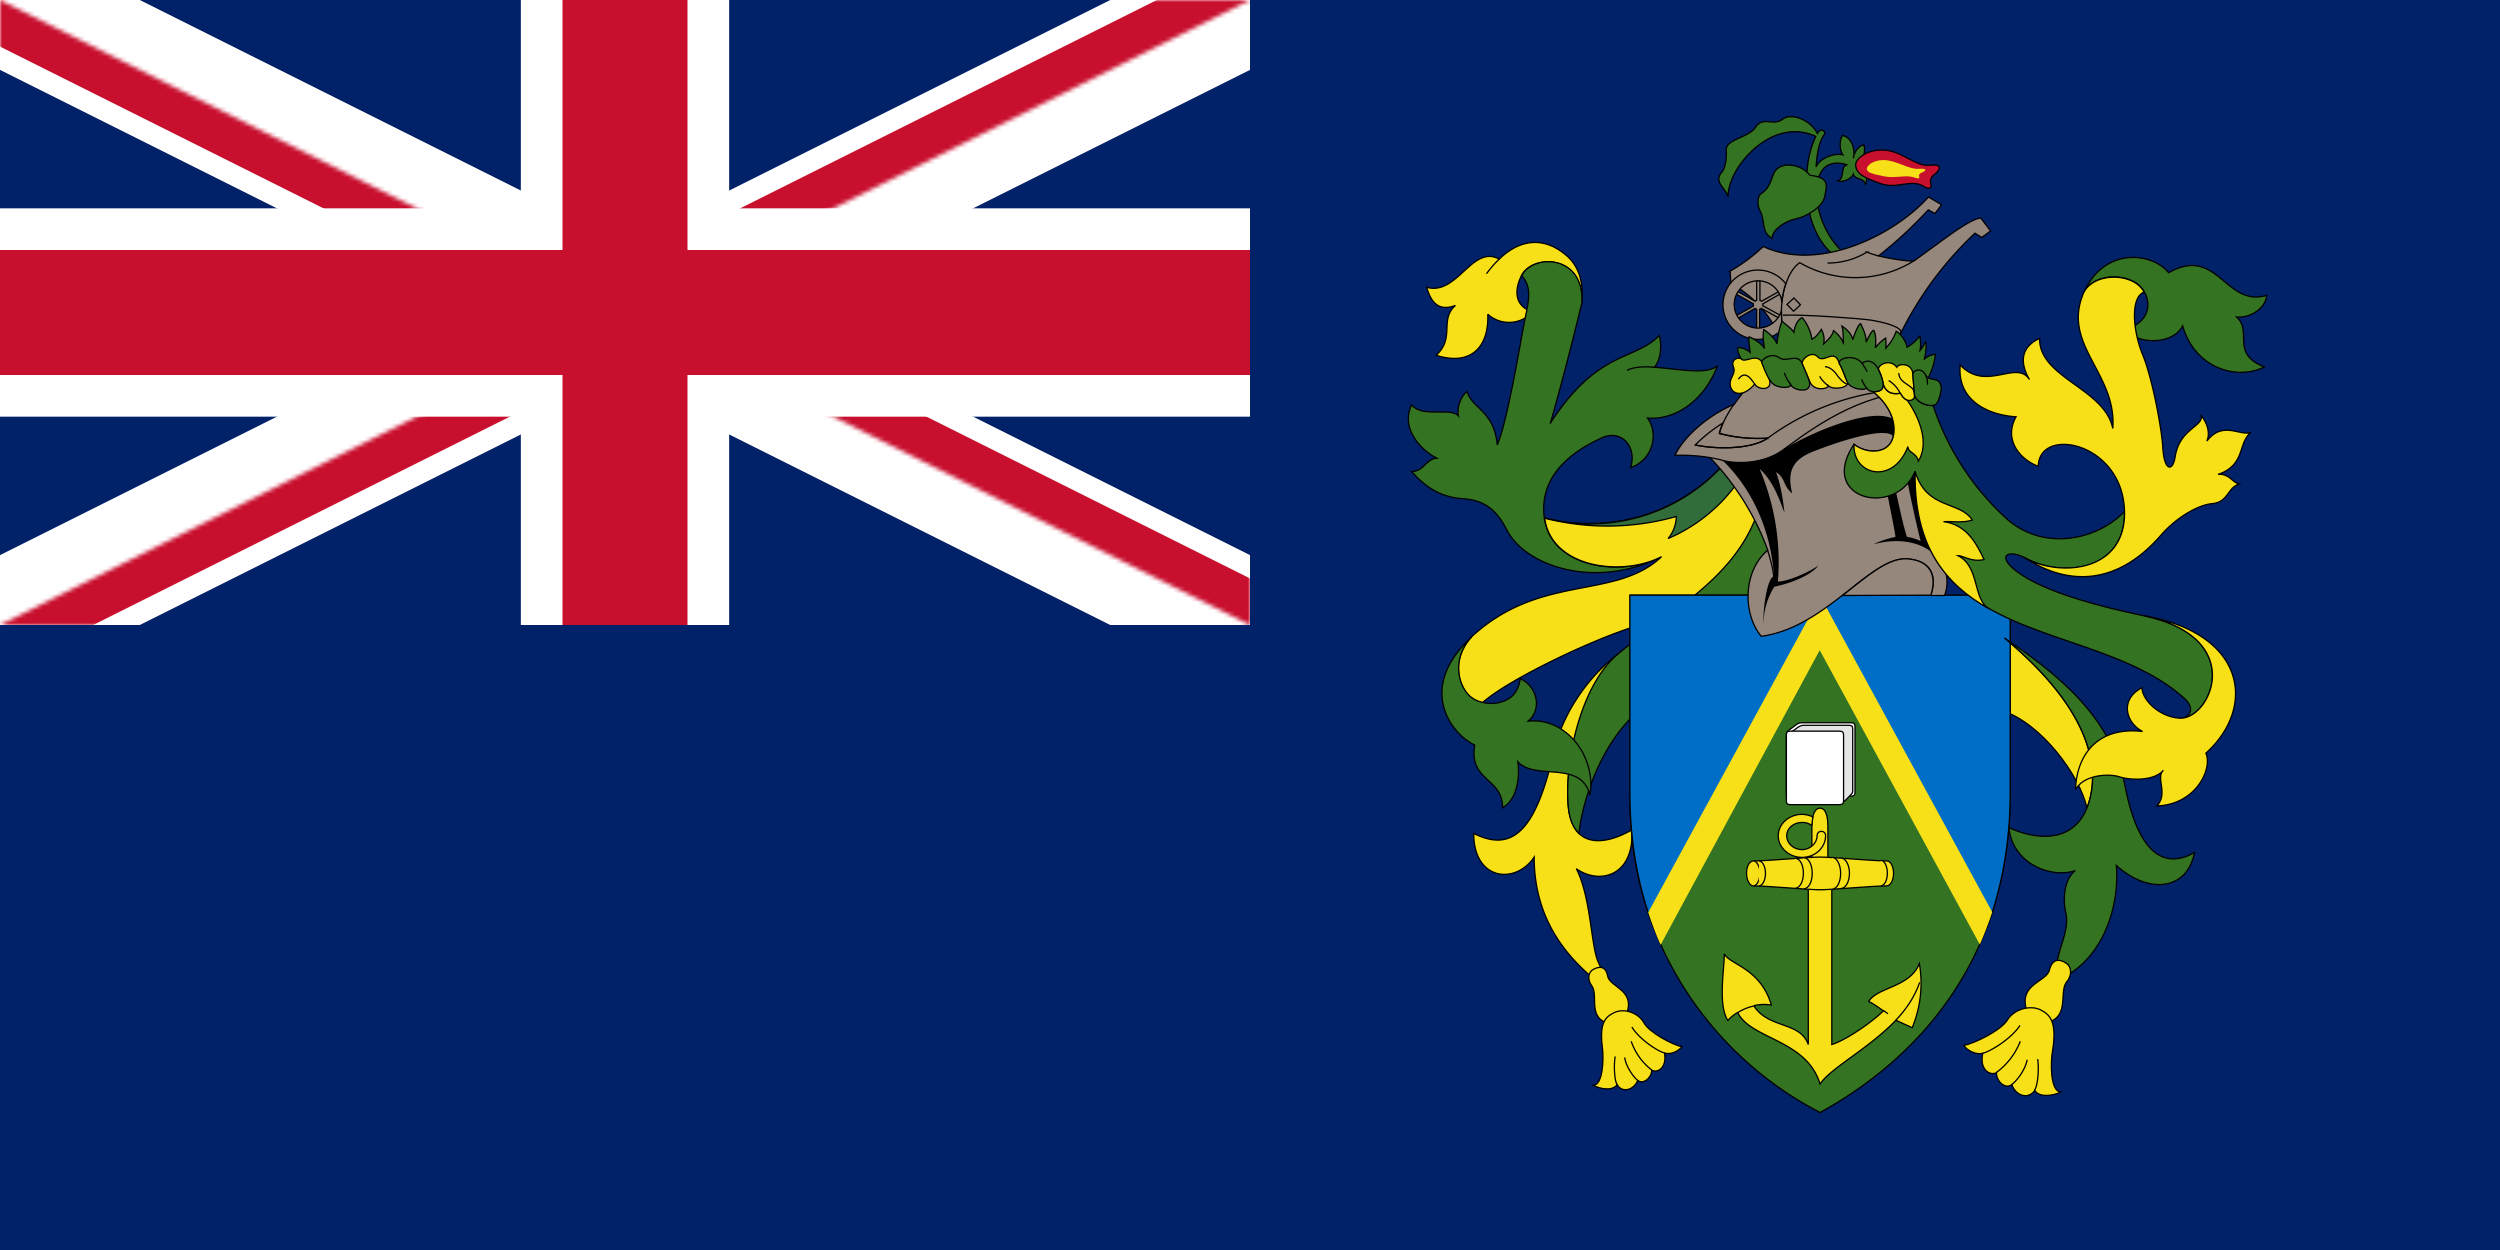 <svg xmlns="http://www.w3.org/2000/svg" width="600" height="300" fill="none"><rect width="100%" height="100%" fill="#333333" stroke="none"/><g clip-path="url(#a)"><path fill="#fff" d="M0 0h600v300H0z"/><path fill="#012169" d="M0 0h600v300H0z"/><path fill="#F7E017" stroke="#000" stroke-width=".313" d="M388.196 157.059a43.9 43.9 0 0 0-14.898 21.6c-4.469 21.211-10.428 25.951-19.603 21.367 0 11.421 10.116 12.276 14.507 5.671 0 10.645 3.92 19.891 12.702 27.816 3.764 3.341 4.47 1.088 2.666-2.642-1.725-3.651-1.725-15.539-5.253-22.376 5.645 3.962 13.957 1.709 13.329-9.324-7.292 4.196-14.506 4.04-15.29-5.983-.862-11.654 3.686-28.748 11.84-36.129Zm-8.625-84.379c.549-4.273-.392-8.547-3.528-11.266-5.96-5.206-11.84-3.497-16.231.777-6.509-3.574-10.037 8.857-17.408 6.76 1.176 4.04 3.137 5.75 6.9 4.35-3.92 3.497 0 7.77-4.626 11.966 8.312 2.642 12.703-1.942 12.389-9.868a7.55 7.55 0 0 0 2.543 1.531 7.6 7.6 0 0 0 5.827-.295 7.5 7.5 0 0 0 2.372-1.78c-4.391-1.398-4.391-5.205-2.665-8.702 2.665-5.283 15.133-5.05 14.427 6.527Z"/><path fill="#337321" stroke="#000" stroke-width=".313" d="M398.782 133.594c-9.409 4.973-26.503 2.875-28.149-9.324-1.569-12.043 10.272-17.481 13.486-19.035 4.94-2.487 8.861 1.942 7.214 6.992 5.489-1.864 6.744-8.235 4.078-11.887 7.292.544 13.957-4.895 16.78-12.587-2.51 2.33-9.41.777-15.134.388 1.725-1.942 1.725-5.672 1.176-7.614-5.959 6.138-14.662 3.341-26.111 20.978a787 787 0 0 0 7.528-28.825c.627-11.655-11.762-11.81-14.428-6.527 2.902 3.263 1.333 6.993.314 12.82-1.255 6.76-3.921 22.532-6.195 27.816-.705-8.236-6.194-8.78-7.213-12.82-1.569 1.087-2.51 3.884-2.117 5.827-1.961-2.098-8.704.544-11.213-2.642-2.588 5.206 1.568 10.489 6.037 12.82-2.587.156-3.136 3.186-6.037 3.186 3.842 4.429 7.762 6.216 12.232 6.526 4.548.311 7.841 2.02 10.585 7.459 4.47 8.78 21.328 14.452 37.167 6.449Z"/><path fill="#F7E017" stroke="#000" stroke-width=".313" d="M422.148 122.949c-5.332 14.53-19.838 24.863-26.346 26.417-11.134 2.72-33.874 13.675-39.99 19.269a7.1 7.1 0 0 1-2.509-1.01c-2.979-2.098-5.489-8.935-.157-14.762 16.624-15.384 34.501-8.702 45.636-19.269-9.41 4.895-26.503 2.797-28.072-9.324a43.5 43.5 0 0 0 23.136-.397 43.2 43.2 0 0 0 19.599-12.19 76 76 0 0 1 8.625 11.266z"/><path fill="#337321" stroke="#000" stroke-width=".313" d="M388.197 157.058c-8.39 6.993-12.703 24.397-11.84 36.13.235 3.263 1.176 5.438 2.587 6.837.627-6.682 5.254-23.853 17.251-31.545 10.036-6.449 25.797-20.978 31.599-37.683a13.4 13.4 0 0 0-6.194-7.148c-5.803 15.695-21.25 23.231-33.403 33.409Z"/><path fill="#316D3A" stroke="#000" stroke-width=".313" d="M416.738 116.19a39.4 39.4 0 0 1-16.388 13.053 8.5 8.5 0 0 0 1.96-5.283 60.83 60.83 0 0 1-31.678.388 43.5 43.5 0 0 0 23.178-.375 43.17 43.17 0 0 0 19.634-12.212 16.3 16.3 0 0 1 3.294 4.429Z"/><path fill="#337321" stroke="#000" stroke-width=".313" d="M353.148 152.94c-13.487 12.432-4.548 23.465.784 25.873-1.49 8.78 6.822 7.77 6.665 15.074 3.371-1.865 4.234-6.993 3.685-11.033 4.313 4.584 15.055-.544 17.329 7.925 1.49-9.324-5.803-18.648-14.82-17.715 3.764-3.341 1.568-8.78-1.96-10.179-.706 6.838-8.468 6.838-11.448 4.662-3.058-2.02-5.489-8.857-.235-14.684z"/><path fill="#F7E017" stroke="#000" stroke-width=".313" d="M382.395 232.658c-1.412.777-1.333 2.719-.392 3.885 1.803 2.486-1.333 8.08 4.704 9.246 1.725.388 3.137-.777 3.764-2.72 1.882-5.516-4.077-6.138-4.626-8.779-.471-2.642-2.196-2.331-3.45-1.632Z"/><path fill="#F7E017" stroke="#000" stroke-width=".313" d="M387.491 242.991c-1.96.933-3.763 2.176-2.901 8.547.314 2.564.157 8.858-2.195 8.935 1.411.777 4.469 1.554 5.724-.155 1.176 2.02 3.92 1.398 4.939-1.01 1.412 1.088 3.372-.777 3.372-2.487 1.176.777 3.685-.31 3.058-4.117 1.568.543 3.45-.544 4.156-1.477-2.196-.466-7.841-3.418-9.096-5.749-1.333-2.409-4.704-3.574-7.057-2.487Z"/><path stroke="#000" stroke-width=".313" d="M356.754 65.687c.941-1.243 1.96-2.486 3.136-3.574m30.581 26.805c1.568-.854 3.92-1.01 6.586-.777m-8.939 172.177c-.627-.854-.862-4.506-.47-6.759m5.41 5.749c-1.019-.777-2.823-3.341-3.136-5.516m6.508 3.03a14.77 14.77 0 0 1-4.94-6.915m7.998 2.797c-1.49-.311-5.959-3.186-7.841-6.216"/><path fill="#F7E017" stroke="#000" stroke-width=".313" d="M481.035 153.096c21.72 18.025 23.131 32.399 19.838 40.791-1.804-7.848-10.821-20.124-20.23-23.309z"/><path fill="#337321" stroke="#000" stroke-width=".313" d="M442.144 142.84h40.303v47.395c0 40.325-22.582 64.1-45.635 76.765-14.08-7.292-25.813-18.351-33.867-31.921a83.56 83.56 0 0 1-11.69-44.844V142.84h28.228c0 2.486.314 6.216 3.137 9.868 6.743-.622 14.271-5.595 19.524-9.79z"/><path fill="#006EC7" stroke="#000" stroke-width=".313" d="M482.446 142.84v47.395c0 12.121-2.038 22.843-5.488 32.089l-40.225-72.802-39.99 72.802c-3.529-9.323-5.567-19.968-5.567-32.089V142.84z"/><path fill="#F7E017" d="M478.133 218.905a90 90 0 0 1-2.979 7.77l-38.422-70.627-38.186 70.705c-1.019-2.176-2.274-5.672-2.98-7.77l41.323-75.832z"/><path fill="#F7E017" stroke="#000" stroke-width=".313" d="m455.003 244.856 3.921 1.788a27.74 27.74 0 0 0 1.725-15.385c-2.274 5.75-10.037 5.595-12.154 9.091 1.255.622 2.509 1.554 3.529 2.253-2.666 2.642-8.861 6.993-12.389 8.081v-37.606c0-2.641-.941-4.817-.941-6.992v-7.77c0-1.787-.314-4.351-1.882-4.351s-1.96 2.564-1.96 4.351v7.77c0 2.175-.863 4.661-.863 6.992v37.606c-1.96-5.594-9.566-3.73-13.094-9.324a11.1 11.1 0 0 1 4.234-.155c-2.666-8.935-9.958-9.635-11.291-12.276 0 3.729-1.569 12.276.862 16.005.549-.699 1.412-1.398 2.352-1.942 3.058 6.449 16.545 6.449 19.76 17.171 2.588-3.885 11.762-8.547 18.191-15.307Z"/><path fill="#F7E017" stroke="#000" stroke-width=".313" d="M436.811 213.544c2.98 0 12.546-.932 15.996-.932.941 0 1.647-1.399 1.647-3.03 0-1.554-.706-2.953-1.568-2.953-3.529 0-13.017-.932-16.075-.932-2.979 0-12.545.932-15.995.932-.941 0-1.647 1.321-1.647 2.953s.784 3.03 1.568 3.03c3.529 0 13.095.932 16.074.932Zm-1.96-15.384c-.627-.544-1.411-.777-2.352-.777-2.039 0-3.685 1.399-3.685 3.186 0 1.864 1.646 3.341 3.685 3.341 1.96 0 3.607-1.554 3.607-3.341 0-1.399 2.038-1.399 2.038 0 0 2.874-2.509 5.205-5.645 5.205-3.137 0-5.724-2.331-5.724-5.205 0-2.797 2.587-5.128 5.724-5.128.897.021 1.78.233 2.587.621 0 .466-.235 1.321-.235 2.098Z"/><path fill="#F7E017" d="M420.816 212.612c.863 0 1.569-1.399 1.569-3.03 0-1.554-.706-2.953-1.569-2.953"/><path stroke="#000" stroke-width=".313" d="M420.816 212.612c.863 0 1.569-1.399 1.569-3.03 0-1.554-.706-2.953-1.569-2.953"/><path fill="#F7E017" d="M422.149 212.612c.863 0 1.568-1.398 1.568-3.03 0-1.554-.705-2.952-1.568-2.952m8.704 6.526c1.098 0 1.96-1.554 1.96-3.574 0-1.942-.784-3.574-1.96-3.574m2.038 7.304c1.177 0 2.039-1.632 2.039-3.73s-.862-3.729-2.039-3.729m6.822 7.536c1.176 0 2.039-1.709 2.039-3.807s-.941-3.807-2.039-3.807m2.117 7.459c1.098 0 2.039-1.554 2.039-3.652 0-2.02-.941-3.651-2.039-3.651m9.488 6.681c.941 0 1.647-1.32 1.647-3.03s-.706-3.108-1.568-3.108m-34.266 36.518c1.019-.699 2.352-1.243 3.764-1.554zm35.991.311-1.098-.777zm1.881 1.554c2.51-2.642 4.548-5.672 5.724-9.091z"/><path stroke="#000" stroke-width=".313" d="M422.149 212.612c.863 0 1.568-1.398 1.568-3.03 0-1.554-.705-2.952-1.568-2.952m8.704 6.526c1.098 0 1.96-1.554 1.96-3.574 0-1.942-.784-3.574-1.96-3.574m2.038 7.304c1.177 0 2.039-1.632 2.039-3.73s-.862-3.729-2.039-3.729m6.822 7.536c1.176 0 2.039-1.709 2.039-3.807s-.941-3.807-2.039-3.807m2.117 7.459c1.098 0 2.039-1.554 2.039-3.652 0-2.02-.941-3.651-2.039-3.651m9.488 6.681c.941 0 1.647-1.32 1.647-3.03s-.706-3.108-1.568-3.108m-34.266 36.518c1.019-.699 2.352-1.243 3.764-1.554m32.227 1.865-1.098-.777m2.979 2.331c2.51-2.642 4.548-5.672 5.724-9.091"/><path fill="#fff" d="M428.734 176.405c0-.933.706-1.244 1.569-1.865.941-.777 1.333-1.088 2.274-1.088h11.604c.784 0 1.02.233 1.02 1.01v15.54c0 .777-.157 1.087-1.02 1.087h-15.447v-14.917"/><path stroke="#000" stroke-width=".313" d="M428.734 176.405c0-.933.706-1.244 1.569-1.865.941-.777 1.333-1.088 2.274-1.088h11.604c.784 0 1.02.233 1.02 1.01v15.54c0 .777-.157 1.087-1.02 1.087h-15.447v-14.917"/><path fill="#E5E5E5" stroke="#000" stroke-width=".313" d="M441.282 192.411c1.568 0 1.254 0 2.352-1.088s1.019-1.01 1.019-2.02v-14.296c0-.777-.235-.933-1.019-.933h-10.742c-.784 0-1.176.311-2.117 1.011-.784.621-1.412.932-1.412 1.709v15.617z"/><path fill="#fff" stroke="#000" stroke-width=".313" d="M442.456 192.1c0 .777-.235 1.01-1.097 1.01h-11.605c-.863 0-1.02-.233-1.02-1.01v-15.617c0-.777.157-1.01 1.02-1.01h11.605c.862 0 1.097.233 1.097 1.01z"/><path fill="#96877D" stroke="#000" stroke-width=".313" d="M464.961 133.749c2.196 2.487 2.98 5.828 1.725 9.169h-3.293c1.411-4.274.549-8.236-5.489-8.78-8.939-.777-19.446 16.472-35.206 18.57-4.548-5.439-4.313-15.773 1.568-20.668a63.6 63.6 0 0 0-13.879-22.221 43.5 43.5 0 0 0-8.39-.544c2.352-4.973 8.861-10.1 14.192-12.199a64 64 0 0 1 2.666-3.496c.549-6.76 32.933-3.652 39.755.544 0 7.614 3.058 32.788 6.43 39.625z"/><path fill="#000" d="M425.756 138.334c-.784-11.655-5.567-21.289-12.311-27.816 2.391.564 4.871.648 7.295.248a18.5 18.5 0 0 0 6.819-2.579c5.881-3.884 21.171-10.566 26.66-7.692.471 1.01.784 3.108.392 4.585-1.333-3.497-15.996 1.864-20.151 3.574-3.921 1.787-5.725 4.273-4.313 9.789-2.352-1.942-1.568-3.729-3.921-5.128.941 2.254 1.725 6.372 2.039 9.713-.941-2.331-2.509-7.459-5.959-10.49a57.2 57.2 0 0 1 4.391 27.039c2.352 0 7.684-2.331 9.723-3.885-1.804 2.564-7.214 4.429-10.586 5.128a17 17 0 0 0-2.587 9.168c-.236-3.263.784-11.11 2.43-11.654zm39.205-4.584c-2.979-3.263-8.39-4.973-15.368-3.108a22 22 0 0 1 5.332-1.787c-.235-1.787-1.882-9.712-2.196-11.655l1.961-.777c1.019 4.74 2.195 10.179 2.979 12.432.627.078 2.039.388 3.293 1.01-.548-1.865-3.528-15.073-3.45-16.472l2.666-1.398a106.4 106.4 0 0 0 4.705 21.755z"/><path fill="#96877D" stroke="#000" stroke-width=".313" d="M463.393 142.84c1.333-4.118.47-8.158-5.489-8.702-4.705-.389-9.723 4.118-15.682 8.78zm-39.127-37.683a35.6 35.6 0 0 1-11.605-1.166c.157-.777.47-1.554.862-2.486a37 37 0 0 0-6.665 5.284c4.235.932 13.017 1.32 17.408-1.632Z"/><path stroke="#000" stroke-width=".313" d="M424.187 131.963c.941 2.874 1.568 5.594 1.646 8.002m-9.723-42.888c-1.568 2.33-2.979 4.817-3.45 6.992a37.6 37.6 0 0 0 11.605 1.088"/><path stroke="#000" stroke-width=".313" d="M410.387 109.819c1.097.233 2.195.388 3.136.699 3.137.854 9.645.854 14.114-2.331 4.391-3.108 16.467-12.975 30.032-13.986"/><path stroke="#000" stroke-width=".313" d="M406.858 106.788c4.235.932 13.017 1.321 17.408-1.632a60 60 0 0 1 30.11-11.499"/><path fill="#337321" stroke="#000" stroke-width=".313" d="M481.036 153.096c14.898 10.101 25.876 19.968 29.012 35.741s9.174 19.968 16.623 15.772c-1.725 9.091-10.977 10.101-18.74 3.108.784 10.567-3.529 23.154-14.506 27.738-.706-6.294 3.528-11.344 2.352-16.472-.549-2.331-.784-7.537 2.274-10.023-5.881 1.943-15.055-1.709-15.917-10.334 6.743 3.108 15.368 3.652 18.74-4.739 3.293-8.391 1.882-22.765-19.838-40.791Zm18.74-82.048c4.626-11.888 16.623-10.645 20.701-5.594 11.84-6.682 13.486 8.39 23.523 5.438-.157 2.797-3.529 5.44-7.214 5.206 3.921 3.496-1.568 8.78 6.665 11.965-7.057 3.497-16.937-.155-19.603-9.867-2.352 4.584-10.585 4.584-13.957.932 7.214-1.942 6.743-8.546 2.666-11.266-4.156-2.641-11.369-1.554-12.781 3.186Zm-35.834 26.261a63.8 63.8 0 0 0 17.486 27.039c8.468 7.77 21.249 5.75 28.463-1.554.157 14.607-15.212 15.773-23.68 11.188-3.764-2.02-6.822-1.01-3.215 2.331 5.489 4.818 17.486 8.547 31.678 11.499 24.7 5.284 15.918 24.708 8.625 24.553 2.118 0 3.843-2.253.785-4.895-21.485-19.191-65.082-11.655-64.454-54.388-4.548 11.266-23.524 6.837-14.663-6.449 2.823 2.253 7.841 2.409 9.174-1.088 1.098-2.719.392-7.459-4.548-11.577.784 0 2.588 0 2.352-2.02.236 1.243 1.333 2.953 4.156 2.331.784 1.321 1.568 2.098 2.745 1.632.235 0 .862-.389.627-1.632.157 2.331 2.979 3.186 4.469 3.03Z"/><path fill="#F7E017" stroke="#000" stroke-width=".313" d="M486.132 133.982c10.272 6.604 21.955 6.604 32.541-5.594 3.371-3.885 8.625-7.226 12.389-7.537 3.763-.388 3.528-3.884 6.351-4.661-1.725-.467-2.431-2.564-5.097-2.331 6.665-2.254 4.705-7.537 7.92-10.101-2.666 1.01-6.744-2.875-10.586 2.098 1.02-2.331-.392-4.973-1.333-6.06.392 2.641-5.175 3.107-6.273 9.789-.548 3.73-2.666 3.574-2.979-2.253-.235-4.196-2.352-15.928-4.705-21.91-2.509-5.905-3.136-14.141.235-15.307a6 6 0 0 0-2.038-2.175c-4.156-2.642-11.37-1.554-12.781 3.108-4.548 11.965 8.311 18.802 7.292 31.778-1.96-9.635-17.721-12.121-17.564-21.6-5.097 2.33-4.391 6.526-2.431 9.867-3.136-4.895-10.429 3.108-16.623-3.496-.784 8.78 7.057 12.043 13.408 12.432-3.136 5.594 1.098 10.333 5.332 11.887.157-9.79 20.466-5.827 20.701 11.033.157 14.374-15.447 15.54-23.759 11.033Zm28.542 13.83c24.699 5.284 15.917 24.708 8.625 24.553-4.626-.156-9.017-3.963-9.252-7.304-5.332 2.797-3.921 8.314.156 10.489-11.134-1.243-15.839 5.983-16.074 13.986 2.039-3.73 8.155-3.885 10.507-3.108s8.233 1.165 10.586-1.554c-1.961 1.709 1.254 5.594-1.569 8.547 9.41-.311 13.409-8.936 11.762-12.665 12.075-10.878 9.802-28.593-14.741-32.944Zm-18.897 83.292c1.568.932 1.411 3.108.313 4.428-2.195 2.642 1.098 8.936-5.645 10.101-1.96.233-3.45-1.01-4.078-3.263-1.881-6.216 4.783-6.682 5.489-9.557.784-2.953 2.588-2.564 3.921-1.709Z"/><path fill="#F7E017" stroke="#000" stroke-width=".313" d="M489.739 242.37c2.117 1.088 3.999 2.642 2.901 9.634-.549 2.875-.627 9.946 1.961 10.101-1.569.777-5.019 1.476-6.273-.388-1.49 2.175-4.47 1.398-5.489-1.399-1.725 1.243-3.764-1.01-3.685-2.875-1.412.777-4.156-.544-3.294-4.662-1.725.467-3.842-.777-4.548-1.864 2.431-.466 8.783-3.497 10.429-6.061 1.568-2.641 5.489-3.729 7.998-2.486Z"/><path stroke="#000" stroke-width=".313" d="M488.249 261.716c.784-.932 1.176-5.05.784-7.536m-6.272 6.138c1.176-.777 3.293-3.496 3.763-5.983m-7.449 3.108a17.1 17.1 0 0 0 5.803-7.536m-9.018 2.874c1.569-.31 6.744-3.341 8.939-6.682"/><path fill="#F7E017" stroke="#000" stroke-width=".313" d="M459.628 113.16c-.313 17.87 7.214 27.039 17.721 32.944-3.92-2.331-2.195-10.179-7.449-12.743 1.255-.077 3.137 1.632 6.273.933-1.568-3.264-3.92-8.392-9.723-9.091 1.568-.155 4.705.389 6.9-.388-2.979-4.662-10.977-2.409-13.722-11.655Zm-1.881-17.093c-.628-.233-1.177-.855-1.647-1.71-2.823.622-3.921-1.165-4.156-2.33.235 2.02-1.568 1.942-2.352 2.02 4.94 4.04 5.645 8.779 4.548 11.499-1.412 3.496-6.273 3.341-9.174 1.087-.393 7.459 9.409 9.868 12.937.544 0 1.554 2.039 1.399 2.51 3.497 2.509-4.041.627-9.868-2.666-14.607Z"/><path fill="#337321" stroke="#000" stroke-width=".313" d="M442.221 60.481a20.89 20.89 0 0 1-6.273-14.685c.157-3.885 1.725-8.002 7.449-6.215-1.803 0-.549 3.418-2.352 3.807 1.411.544 3.45-.7 3.764-1.554.313 1.243 2.666.932 2.823 2.33.862-.699-.079-4.117-1.412-4.817.941-.544 1.568-3.263 1.098-4.584-.941.156-2.274 1.399-2.509 3.186.47-1.399-.079-4.895-2.588-5.439-.705.932-.862 3.341.079 4.662-2.274-.544-5.646.932-6.43 2.875.157-2.331.47-5.672 1.96-7.77.471-.622-.784-1.865-1.646-.233-1.726-3.341-6.273-5.05-8.39-3.419-2.039 1.71-4.705-.777-6.43 1.865-1.647 2.642-7.371 2.875-7.057 5.672.157 1.71-.235 4.273-1.098 5.206-2.039 2.253 1.019 3.884 1.568 5.904-.392-6.604 10.272-19.58 21.014-14.529a23.3 23.3 0 0 0-2.117 9.013c-.47 5.983.471 14.374 6.273 19.347z"/><path fill="#C8102E" stroke="#000" stroke-width=".313" d="M445.358 39.58c0-1.554 2.745-3.651 6.43-3.574 4.47 0 7.841 4.04 11.448 3.652 3.607-.389 1.882 1.554 1.098 2.175-.784.467-1.176 1.244-.941 2.254.235.932-.157 1.554-1.568.699-3.215-2.02-6.43.777-10.664-.777-3.529-1.32-5.646-2.098-5.803-4.429Z"/><path fill="#96877D" stroke="#000" stroke-width=".313" d="M427.167 80.993a26.74 26.74 0 0 0-11.762-12.975l-.157-2.953a39.2 39.2 0 0 0 7.92-5.905c13.329 6.216 31.364-2.641 39.676-11.887l3.136 1.864-1.568 2.098-1.647-.854a101.3 101.3 0 0 1-11.918 11.033c3.058.777 7.292 1.32 8.468 1.243 7.371-5.284 13.252-10.023 16.074-10.334l2.353 3.108-2.117 1.554-1.647-1.01a84.4 84.4 0 0 0-20.544 30.146c-4.94-1.087-22.661-.388-26.267-5.128Z"/><path stroke="#000" stroke-width=".313" d="M450.847 61.414c-1.176-.311-2.195-.622-2.744-.933a17.9 17.9 0 0 1-9.488 2.642"/><path stroke="#000" stroke-width=".313" d="M427.873 79.05c-1.176-6.526.784-13.83 4.077-16.005a26.54 26.54 0 0 0 13.699 3.58 26.53 26.53 0 0 0 13.589-3.969"/><path stroke="#000" stroke-width=".313" d="M427.872 75.632c5.646-.155 18.035.777 20.936 1.166 3.058.466 8.076 1.709 7.37 3.185M430.46 74.7l1.646-1.554-1.568-1.632-1.647 1.554z"/><path fill="#337321" stroke="#000" stroke-width=".313" d="M434.381 42.067c-2.039-2.797-7.685-3.73-8.861 0-.549 1.71-1.333 3.496-2.666 4.273s-1.019 3.186-.47 4.196c1.411 2.564.157 5.05 2.901 6.682 0-2.02 3.058-4.118 5.567-4.662 2.588-.466 6.508-2.797 7.057-5.283.471-2.642 1.412-4.662-3.528-5.206Z"/><path fill="#96877D" stroke="#000" stroke-width=".313" d="M421.6 67.318h.784v4.74l.392.233 4.156-2.33.392.543-4.234 2.409v.466l4.234 2.33-.392.622-4.234-2.33c-.079.077-.235.232-.392.232v4.818h-.706v-4.818a1.6 1.6 0 0 1-.392-.233l-4.156 2.409-.392-.622 4.156-2.33v-.544l-4.156-2.331.392-.622 4.156 2.331.392-.233z"/><path fill="#96877D" stroke="#000" stroke-width=".313" d="M427.872 78.973a8.4 8.4 0 0 1-4.426 2.33 8.46 8.46 0 0 1-4.977-.586 8.37 8.37 0 0 1-3.752-3.294 8.26 8.26 0 0 1 .614-9.46 8.4 8.4 0 0 1 4.146-2.79 8.46 8.46 0 0 1 5.012.05 8.4 8.4 0 0 1 4.089 2.872 18.5 18.5 0 0 0-.941 4.43 5.64 5.64 0 0 0-1.22-2.99 5.7 5.7 0 0 0-2.667-1.848 5.77 5.77 0 0 0-3.252-.108 5.74 5.74 0 0 0-2.787 1.666 5.63 5.63 0 0 0-1.014 6.1 5.7 5.7 0 0 0 2.101 2.464 5.76 5.76 0 0 0 3.115.93c2.666 0 4.94-1.786 5.646-4.195 0 1.088 0 3.574.313 4.429Z"/><path fill="#337321" stroke="#000" stroke-width=".313" d="M418.386 86.898c-.47-.622-1.489-2.331-1.333-3.497a4.73 4.73 0 0 1 2.98 1.166c-.078-.933-.471-2.797-.235-3.73.941.389 2.979 1.554 3.685 2.797-.157-.854-.549-3.108-.157-4.506 1.02.621 2.823 2.253 3.137 3.419.156-1.787.784-4.662 1.254-5.44.784.778 2.039 1.555 2.823 2.642.157-1.476.941-3.107 1.96-3.496.784.777 2.039 2.875 2.353 5.128.784-.233 1.803-1.554 2.274-2.33.392.776.862 1.942.548 3.496 1.02-.933 2.196-2.098 2.353-3.186.784.544 2.117 1.865 2.431 3.263-.157-1.165 0-3.185-.393-4.35 1.255.776 2.353 1.942 2.588 3.263.392-1.244 1.176-3.42 1.882-3.885.706 1.398 1.411 3.108 1.333 4.429.47-.855 1.098-2.487 1.803-2.798.628.933.549 3.108.392 4.196.628-.855 1.804-1.942 2.51-2.33 0 .62.156 1.63 0 2.408a10.9 10.9 0 0 0 2.509-4.04c1.254.621 2.509 2.719 2.587 3.807.941-.389 2.666-1.943 3.137-2.797 0 .621.313 2.33 0 3.574.549-.544 1.019-1.554 1.333-2.02.313.854 0 2.952-.314 4.117a4.72 4.72 0 0 1 2.666-1.165 15.4 15.4 0 0 1-1.96 6.06c-8.469-2.33-26.268-3.185-44.146-4.195Z"/><path fill="#F7E017" d="M448.024 40.513c0-.699 1.412-2.097 3.999-2.097 3.137 0 6.038 2.33 8.547 2.097 2.509-.155 1.255.7.784.855-.627.233-.862.544-.784.932.235.467 0 .7-1.098.311-2.195-.777-4.469.311-7.37-.31-2.509-.544-3.999-.778-4.078-1.788"/><path fill="#F7E017" stroke="#000" stroke-width=".313" d="M421.129 92.181c-2.587 3.108-5.253 2.642-5.802.622s1.411-2.953.706-4.74 1.176-2.564 2.038-1.787c.863.777 3.764-1.709 4.94.933 1.255 2.641 2.196 4.429 1.568 5.438-.784 1.088-2.901.544-3.45-.466Zm11.448-4.74c-.47-1.165 2.274-3.418 3.686-1.786 1.411 1.554 3.607-1.71 4.861.777 1.255 2.486 1.568 3.807 2.274 5.206.549 1.398-3.372 2.097-4.626.932.157.777-3.45 1.476-4.391-.932zm18.348 1.477c-.627-1.243 2.588-3.03 4.313-.777.392-.932 3.607-1.088 3.842 1.554l.392 5.361c.079 1.01-1.96 2.02-3.371-.7-2.666.545-3.843-.931-4.156-2.408-.314-1.554-.627-2.33-1.02-3.108z"/><path fill="#337321" stroke="#000" stroke-width=".313" d="M422.854 87.13c-.392-.854 2.353-2.64 4.078-1.32 1.803 1.32 4.312-1.088 5.488 1.243 2.118 4.817 2.196 5.128 1.569 6.06-.628.933-3.529.544-4.235-.776-.078.932-2.587.777-3.842.077-1.411-.777-2.43-3.73-3.058-5.283Zm18.584.234c-.549-1.399 3.607-2.564 5.488-.155.863-.855 2.902-.933 3.999 1.709 1.177 2.564 1.333 3.962.549 4.662-.627.466-2.744.777-3.45-.389-1.019.622-3.999.078-4.704-1.554-.628-1.631-1.177-3.108-1.804-4.273zm17.642 2.642c0-1.321 2.196-1.865 3.058 0 .784 1.709 3.529.077 3.764 3.108 0 .543-.314 2.719-1.176 3.807-.784 1.01-4.94 0-5.254-2.254z"/><path stroke="#000" stroke-width=".313" d="M421.13 92.182c-.941-1.321-2.274-3.419-3.921-1.166m12.624 1.321c-.627-.699-1.333-1.942-1.568-2.874m10.507 3.107c-.627-.466-1.568-1.32-2.039-2.253m1.255-2.33c1.568.155 2.587 1.553 3.058 2.252.47.622 1.568 1.865 2.352 1.943m4.627 1.01c-.549-.777-1.098-1.554-1.177-2.176m.079-3.807c.47.777.862 1.321 1.176 2.02m7.919 5.128a7.24 7.24 0 0 0-2.744-3.03m2.431-1.787c.078 2.564 3.528 2.797 3.685 4.662m2.745-4.196c.313.622.47 1.243.47 2.331"/><g clip-path="url(#b)"><path fill="#fff" d="M0 0h300v150H0z"/><path fill="#012169" d="M0 0v150h300V0z"/><path fill="#000" d="m0 0 300 150Zm300 0L0 150Z"/><path stroke="#fff" stroke-width="30" d="m0 0 300 150m0-150L0 150"/><mask id="c" width="300" height="150" x="0" y="0" maskUnits="userSpaceOnUse" style="mask-type:luminance"><path fill="#fff" d="M150 75h150v75zm0 0v75H0zm0 0H0V0zm0 0V0h150z"/></mask><g mask="url(#c)"><path fill="#000" d="m0 0 300 150Zm300 0L0 150Z"/><path stroke="#C8102E" stroke-width="20" d="m0 0 300 150m0-150L0 150"/></g><path fill="#000" d="M150 0v150ZM0 75h300Z"/><path stroke="#fff" stroke-width="50" d="M150 0v150M0 75h300"/><path fill="#000" d="M150 0v150ZM0 75h300Z"/><path stroke="#C8102E" stroke-width="30" d="M150 0v150M0 75h300"/></g></g><defs><clipPath id="a"><path fill="#fff" d="M0 0h600v300H0z"/></clipPath><clipPath id="b"><path fill="#fff" d="M0 0h300v150H0z"/></clipPath></defs></svg>